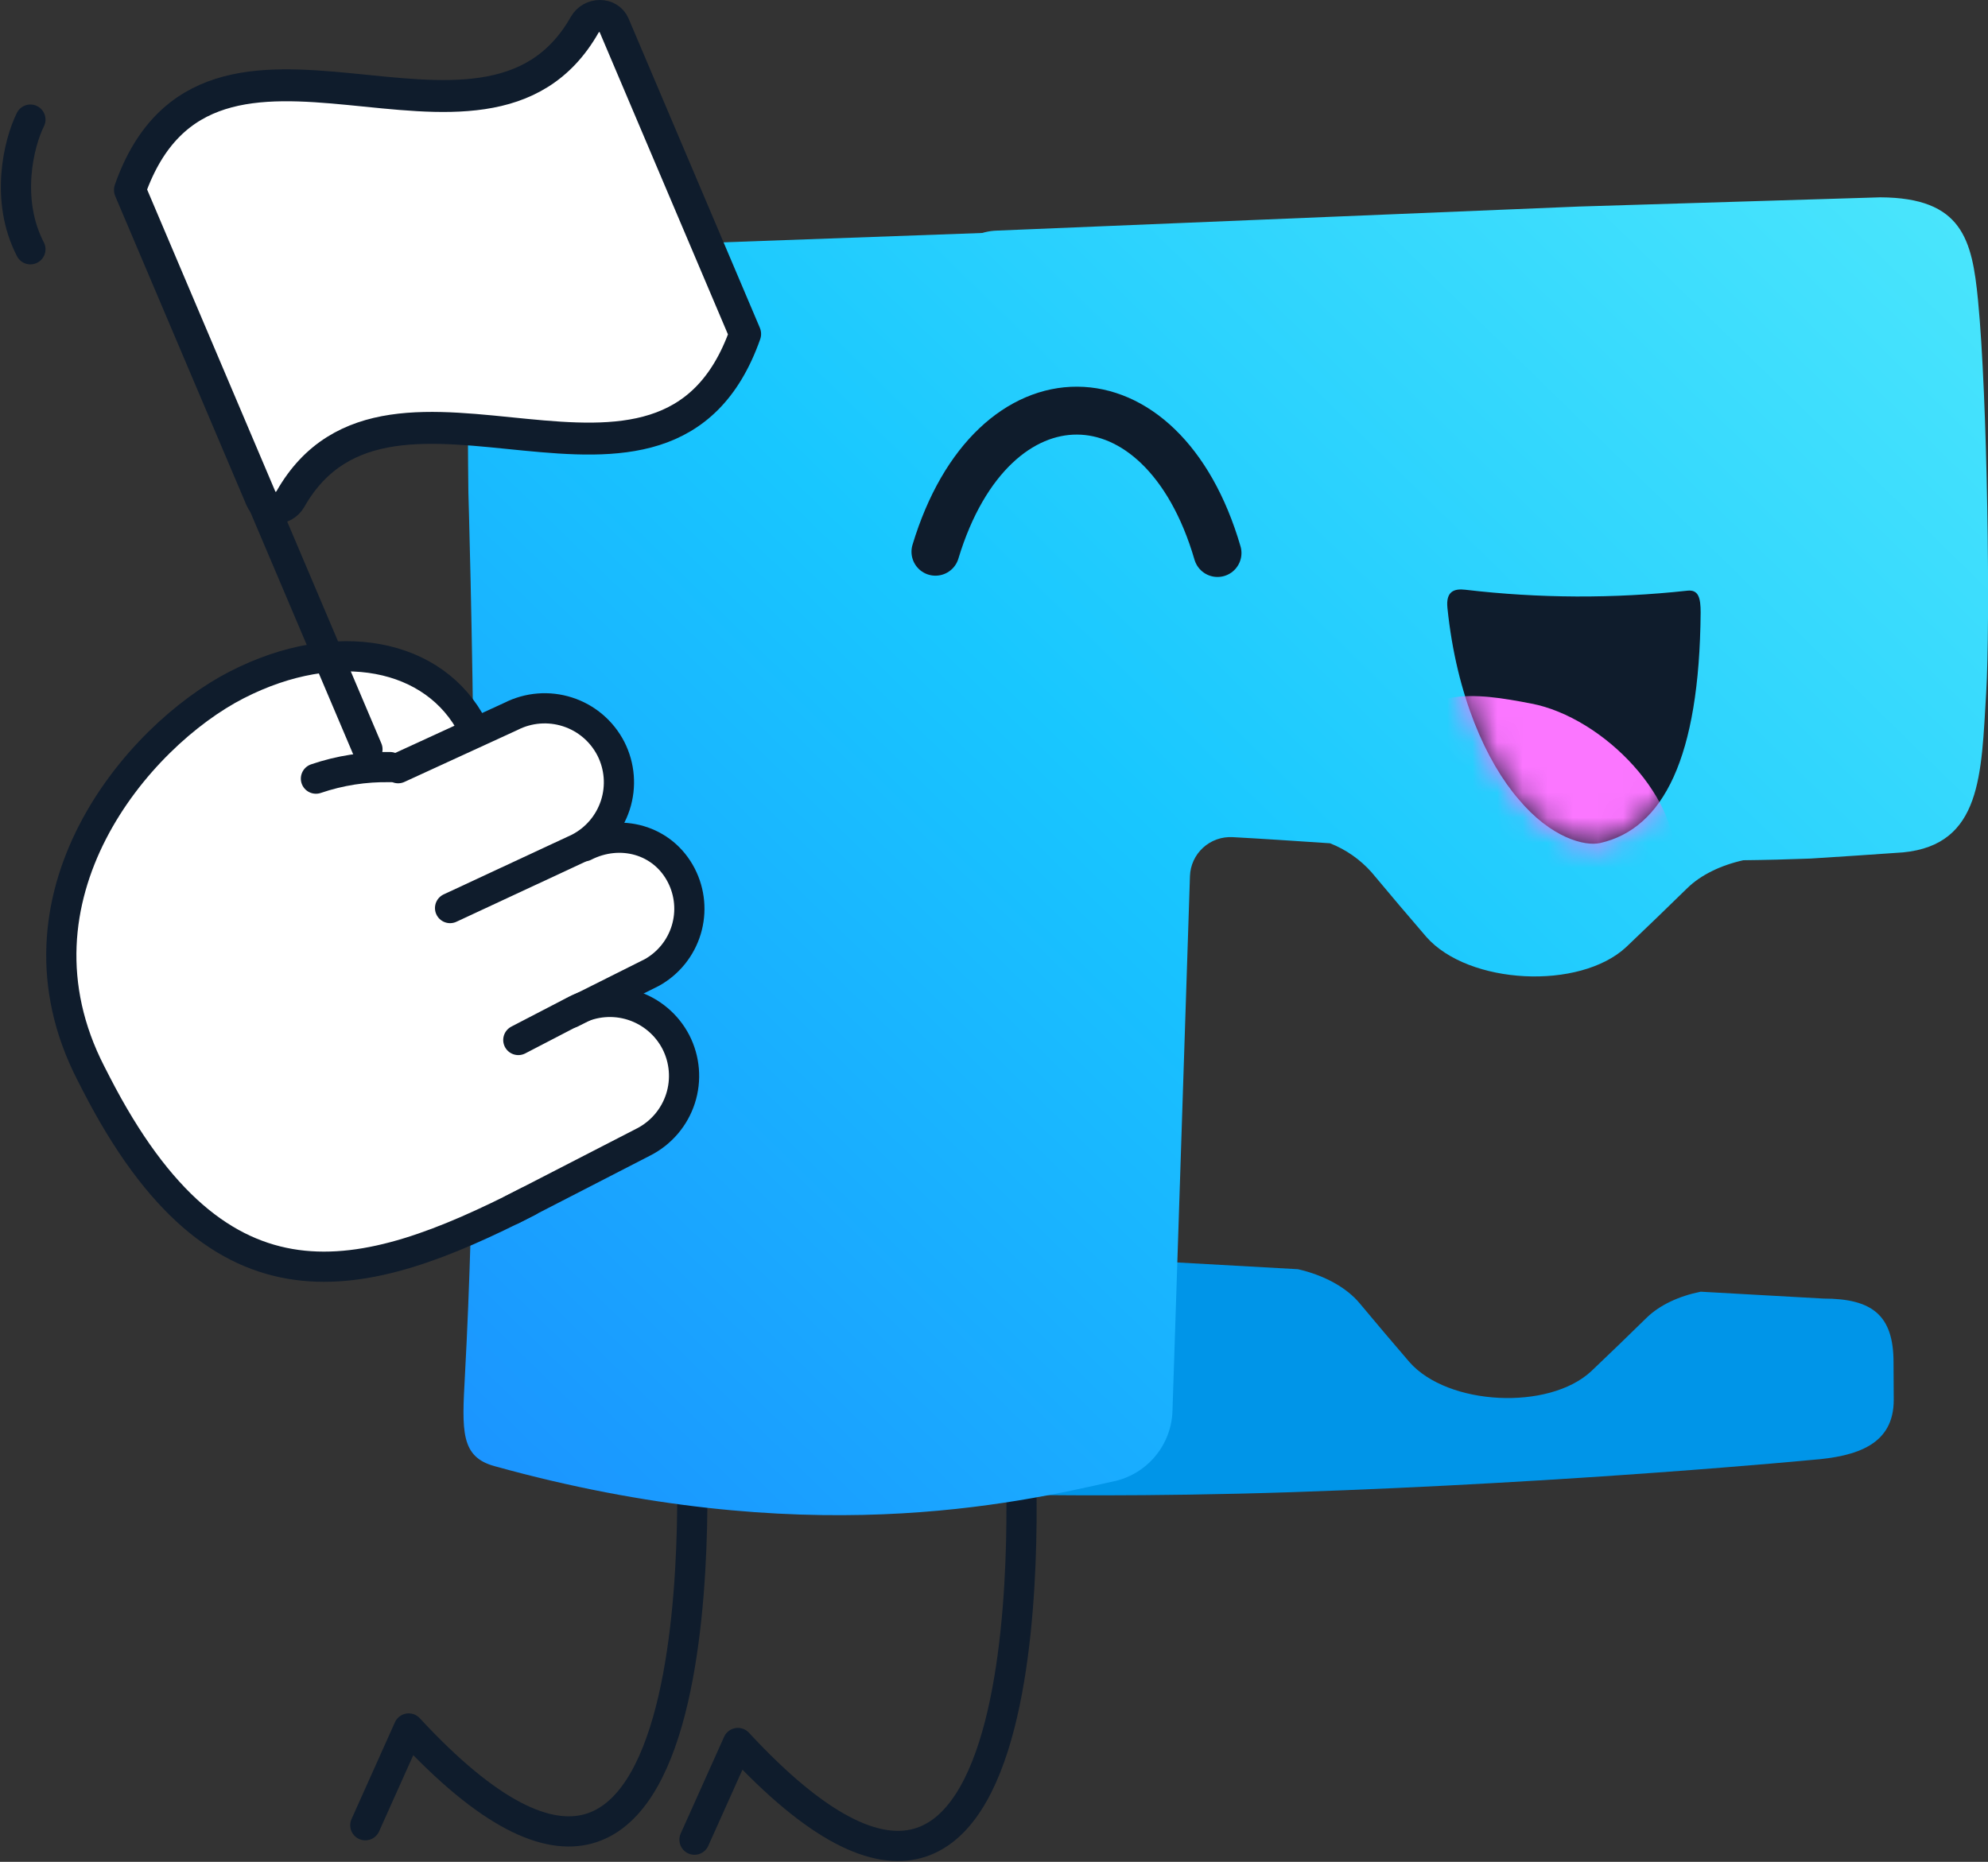 <svg width="79" height="74" viewBox="0 0 79 74" fill="none" xmlns="http://www.w3.org/2000/svg">
  <rect x="0" y="0" width="79" height="74" fill="#333333" stroke="none"/>
  <g clip-path="url(#clip0_69_5085)">
    <path d="M75.246 54.148C75.246 52.278 74.404 51.613 72.461 51.613L67.582 51.34C66.707 51.517 65.944 51.878 65.437 52.373C64.703 53.094 63.969 53.8 63.235 54.499C61.547 56.072 57.531 55.87 56.01 54.138C55.349 53.368 54.69 52.593 54.032 51.802C53.505 51.168 52.615 50.684 51.579 50.446L40.68 49.836L40.871 59.415C40.871 59.415 45.514 59.502 51.364 59.307C62.643 58.927 71.988 58.027 71.988 58.027C73.825 57.889 75.254 57.402 75.254 55.641L75.246 54.148Z" fill="#0095E8"/>
    <path d="M27.451 56.934C27.451 56.934 29.025 82.511 16.241 68.7L14.517 72.546" stroke="#0F1C2C" stroke-width="1.2" stroke-linecap="round" stroke-linejoin="round"/>
    <path d="M40.533 57.512C40.533 57.512 42.106 83.089 29.322 69.277L27.598 73.12" stroke="#0F1C2C" stroke-width="1.2" stroke-linecap="round" stroke-linejoin="round"/>
    <path d="M78.603 11.931C78.368 9.523 77.983 7.857 74.717 7.843L62.748 8.209L39.61 9.166C39.29 9.176 38.976 9.254 38.688 9.395C38.4 9.535 38.145 9.735 37.941 9.981L37.933 9.99C37.289 10.792 36.643 11.579 35.996 12.36C34.507 14.119 30.494 14.388 28.78 12.849C28.033 12.163 27.286 11.471 26.54 10.763C26.048 10.299 25.327 9.962 24.5 9.792L20.349 9.958C20.302 9.958 18.843 9.879 18.73 10.901C18.52 12.783 18.613 19.59 18.613 19.59C18.613 19.617 19.254 40.382 18.475 54.68C18.355 56.875 18.298 57.908 19.657 58.275C31.93 61.681 40.29 59.772 44.303 58.866H44.315C44.947 58.716 45.512 58.363 45.923 57.861C46.335 57.36 46.57 56.737 46.592 56.089L47.287 34.825C47.294 34.611 47.343 34.401 47.432 34.207C47.522 34.013 47.649 33.838 47.806 33.694C47.964 33.549 48.149 33.438 48.35 33.365C48.552 33.293 48.766 33.262 48.98 33.273C50.131 33.335 51.438 33.422 52.854 33.517C53.488 33.767 54.053 34.162 54.505 34.671C55.229 35.541 55.955 36.394 56.681 37.239C58.355 39.14 62.777 39.367 64.628 37.637C65.436 36.869 66.243 36.089 67.051 35.299C67.582 34.78 68.369 34.394 69.276 34.191C70.176 34.181 71.067 34.158 71.95 34.124C72.128 34.116 75.431 33.898 75.625 33.879C78.757 33.576 78.73 30.775 78.927 27.548C79.095 24.764 78.983 15.813 78.603 11.931Z" fill="url(#paint0_linear_69_5085)"/>
    <path d="M40.873 20.426H23.337V9.827L40.523 9.206L40.873 20.426Z" fill="url(#paint1_linear_69_5085)"/>
    <path d="M25.057 45.936C25.816 45.548 26.389 44.876 26.651 44.066C26.913 43.257 26.842 42.376 26.454 41.619C26.167 41.06 25.722 40.598 25.174 40.289C24.626 39.98 23.999 39.838 23.372 39.882L24.189 39.463C27.792 37.601 27.817 36.239 27.077 34.797L26.838 34.367C25.851 32.555 23.81 33.86 22.685 33.923L23.635 33.643C24.309 32.925 25.071 31.304 24.273 29.756C23.476 28.202 21.162 27.695 19.605 28.489L18.668 28.869C15.294 24.813 11.002 26.385 9.017 27.462L8.787 27.58C7.444 28.267 6.25 29.211 5.272 30.358C4.295 31.505 3.554 32.834 3.091 34.267C2.627 35.7 2.452 37.211 2.574 38.712C2.695 40.213 3.112 41.675 3.8 43.016L4.094 43.586L4.766 44.897C5.953 47.194 8.004 48.93 10.469 49.724C12.934 50.518 15.614 50.306 17.924 49.135L17.938 49.127C18.481 49.144 19.019 49.024 19.502 48.776L25.057 45.936Z" fill="white"/>
    <path d="M22.697 40.26L25.907 38.652C26.564 38.285 27.052 37.678 27.27 36.959C27.488 36.24 27.418 35.465 27.075 34.796V34.796C26.342 33.37 24.646 32.908 23.218 33.638" stroke="#0F1C2C" stroke-width="1.2" stroke-linecap="round" stroke-linejoin="round"/>
    <path d="M18.79 28.912C17.293 25.971 13.394 25.183 9.418 27.216C5.442 29.249 0.021 35.663 3.61 42.656L3.825 43.075C8.754 52.672 14.404 51.117 20.991 47.754" stroke="#0F1C2C" stroke-width="1.2" stroke-linecap="round" stroke-linejoin="round"/>
    <path d="M17.885 36.092L22.994 33.713C23.688 33.357 24.213 32.74 24.453 31.998C24.693 31.256 24.628 30.45 24.274 29.755V29.755C23.916 29.06 23.297 28.534 22.552 28.295C21.807 28.055 20.997 28.12 20.3 28.476L15.821 30.533" stroke="#0F1C2C" stroke-width="1.2" stroke-linecap="round" stroke-linejoin="round"/>
    <path d="M20.355 48.076L25.579 45.387C26.276 45.03 26.802 44.41 27.042 43.666C27.282 42.921 27.215 42.112 26.858 41.416V41.416C26.498 40.723 25.878 40.2 25.133 39.962C24.388 39.724 23.578 39.792 22.883 40.149L20.597 41.336" stroke="#0F1C2C" stroke-width="1.2" stroke-linecap="round" stroke-linejoin="round"/>
    <path d="M12.555 30.948C13.502 30.625 14.498 30.47 15.498 30.489L12.555 30.948Z" fill="white"/>
    <path d="M12.555 30.948C13.502 30.625 14.498 30.47 15.498 30.489" stroke="#0F1C2C" stroke-width="1.2" stroke-linecap="round" stroke-linejoin="round"/>
    <path d="M23.237 0.986C19.301 7.929 8.539 -1.208 5.261 7.293C5.199 7.454 5.202 7.632 5.269 7.791L10.356 19.778C10.404 19.892 10.483 19.99 10.585 20.06C10.686 20.131 10.805 20.172 10.928 20.179C11.052 20.186 11.175 20.157 11.283 20.098C11.391 20.038 11.48 19.949 11.541 19.841C15.479 12.891 26.241 22.025 29.517 13.534C29.579 13.372 29.576 13.194 29.509 13.034L24.422 1.048C24.374 0.935 24.294 0.837 24.193 0.767C24.092 0.696 23.973 0.655 23.849 0.648C23.726 0.642 23.603 0.67 23.495 0.73C23.387 0.79 23.297 0.879 23.237 0.986Z" fill="white"/>
    <path d="M23.233 0.986C19.256 7.994 8.321 -1.392 5.164 7.549L10.379 19.835C10.578 20.302 11.277 20.3 11.541 19.835C15.519 12.829 26.453 22.214 29.61 13.274L24.395 0.986C24.197 0.516 23.497 0.519 23.233 0.986Z" stroke="#0F1C2C" stroke-width="1.269" stroke-linecap="round" stroke-linejoin="round"/>
    <path d="M14.602 29.781L5.273 7.801" stroke="#0F1C2C" stroke-width="1.2" stroke-linecap="round" stroke-linejoin="round"/>
    <path d="M58.232 23.44C57.783 23.387 57.451 23.502 57.519 24.165C57.877 27.666 59.075 30.297 60.35 31.77C61.62 33.29 62.976 33.652 63.596 33.505C66.094 32.932 67.533 30.13 67.581 24.348C67.581 23.766 67.5 23.43 67.056 23.477C64.123 23.797 61.163 23.785 58.232 23.44Z" fill="#0F1C2C"/>
    <mask id="mask0_69_5085" style="mask-type:alpha" maskUnits="userSpaceOnUse" x="57" y="23" width="11" height="11">
      <path d="M58.236 23.44C57.786 23.387 57.455 23.502 57.522 24.165C57.88 27.666 59.079 30.297 60.354 31.77C61.624 33.29 62.98 33.652 63.6 33.505C66.098 32.932 67.537 30.13 67.585 24.348C67.585 23.766 67.504 23.43 67.06 23.477C64.127 23.797 61.167 23.785 58.236 23.44Z" fill="black"/>
    </mask>
    <g mask="url(#mask0_69_5085)">
      <path d="M55.112 29.733C56.428 27.21 58.596 27.53 60.856 27.965C63.709 28.513 66.935 31.787 66.55 34.636C66.296 36.664 64.469 38.699 63.602 39.486C61.518 41.608 59.262 41.306 57.622 39.404C55.963 37.575 54.917 34.144 54.828 31.691C54.751 29.65 55.054 29.863 55.112 29.733Z" fill="#FB76FF"/>
    </g>
    <path d="M37.173 21.929C39.438 14.428 46.189 14.459 48.382 21.98" stroke="#0F1C2C" stroke-width="1.904" stroke-miterlimit="10" stroke-linecap="round"/>
    <path d="M1.208 4.754C0.743 5.689 0.192 7.948 1.208 9.908" stroke="#0F1C2C" stroke-width="1.2" stroke-linecap="round" stroke-linejoin="round"/>
  </g>
  <defs>
    <linearGradient id="paint0_linear_69_5085" x1="3.808" y1="67.098" x2="85.932" y2="-17.015" gradientUnits="userSpaceOnUse">
      <stop stop-color="#1C7EFF"/>
      <stop offset="0.35" stop-color="#19B5FF"/>
      <stop offset="0.46" stop-color="#18C7FF"/>
      <stop offset="0.53" stop-color="#23CDFE"/>
      <stop offset="0.84" stop-color="#50E9FC"/>
      <stop offset="1" stop-color="#62F3FB"/>
    </linearGradient>
    <linearGradient id="paint1_linear_69_5085" x1="-7.766" y1="55.803" x2="74.358" y2="-28.309" gradientUnits="userSpaceOnUse">
      <stop stop-color="#1C7EFF"/>
      <stop offset="0.35" stop-color="#19B5FF"/>
      <stop offset="0.46" stop-color="#18C7FF"/>
      <stop offset="0.53" stop-color="#23CDFE"/>
      <stop offset="0.84" stop-color="#50E9FC"/>
      <stop offset="1" stop-color="#62F3FB"/>
    </linearGradient>
    <clipPath id="clip0_69_5085">
      <rect width="79" height="74" fill="white"/>
    </clipPath>
  </defs>
</svg>
